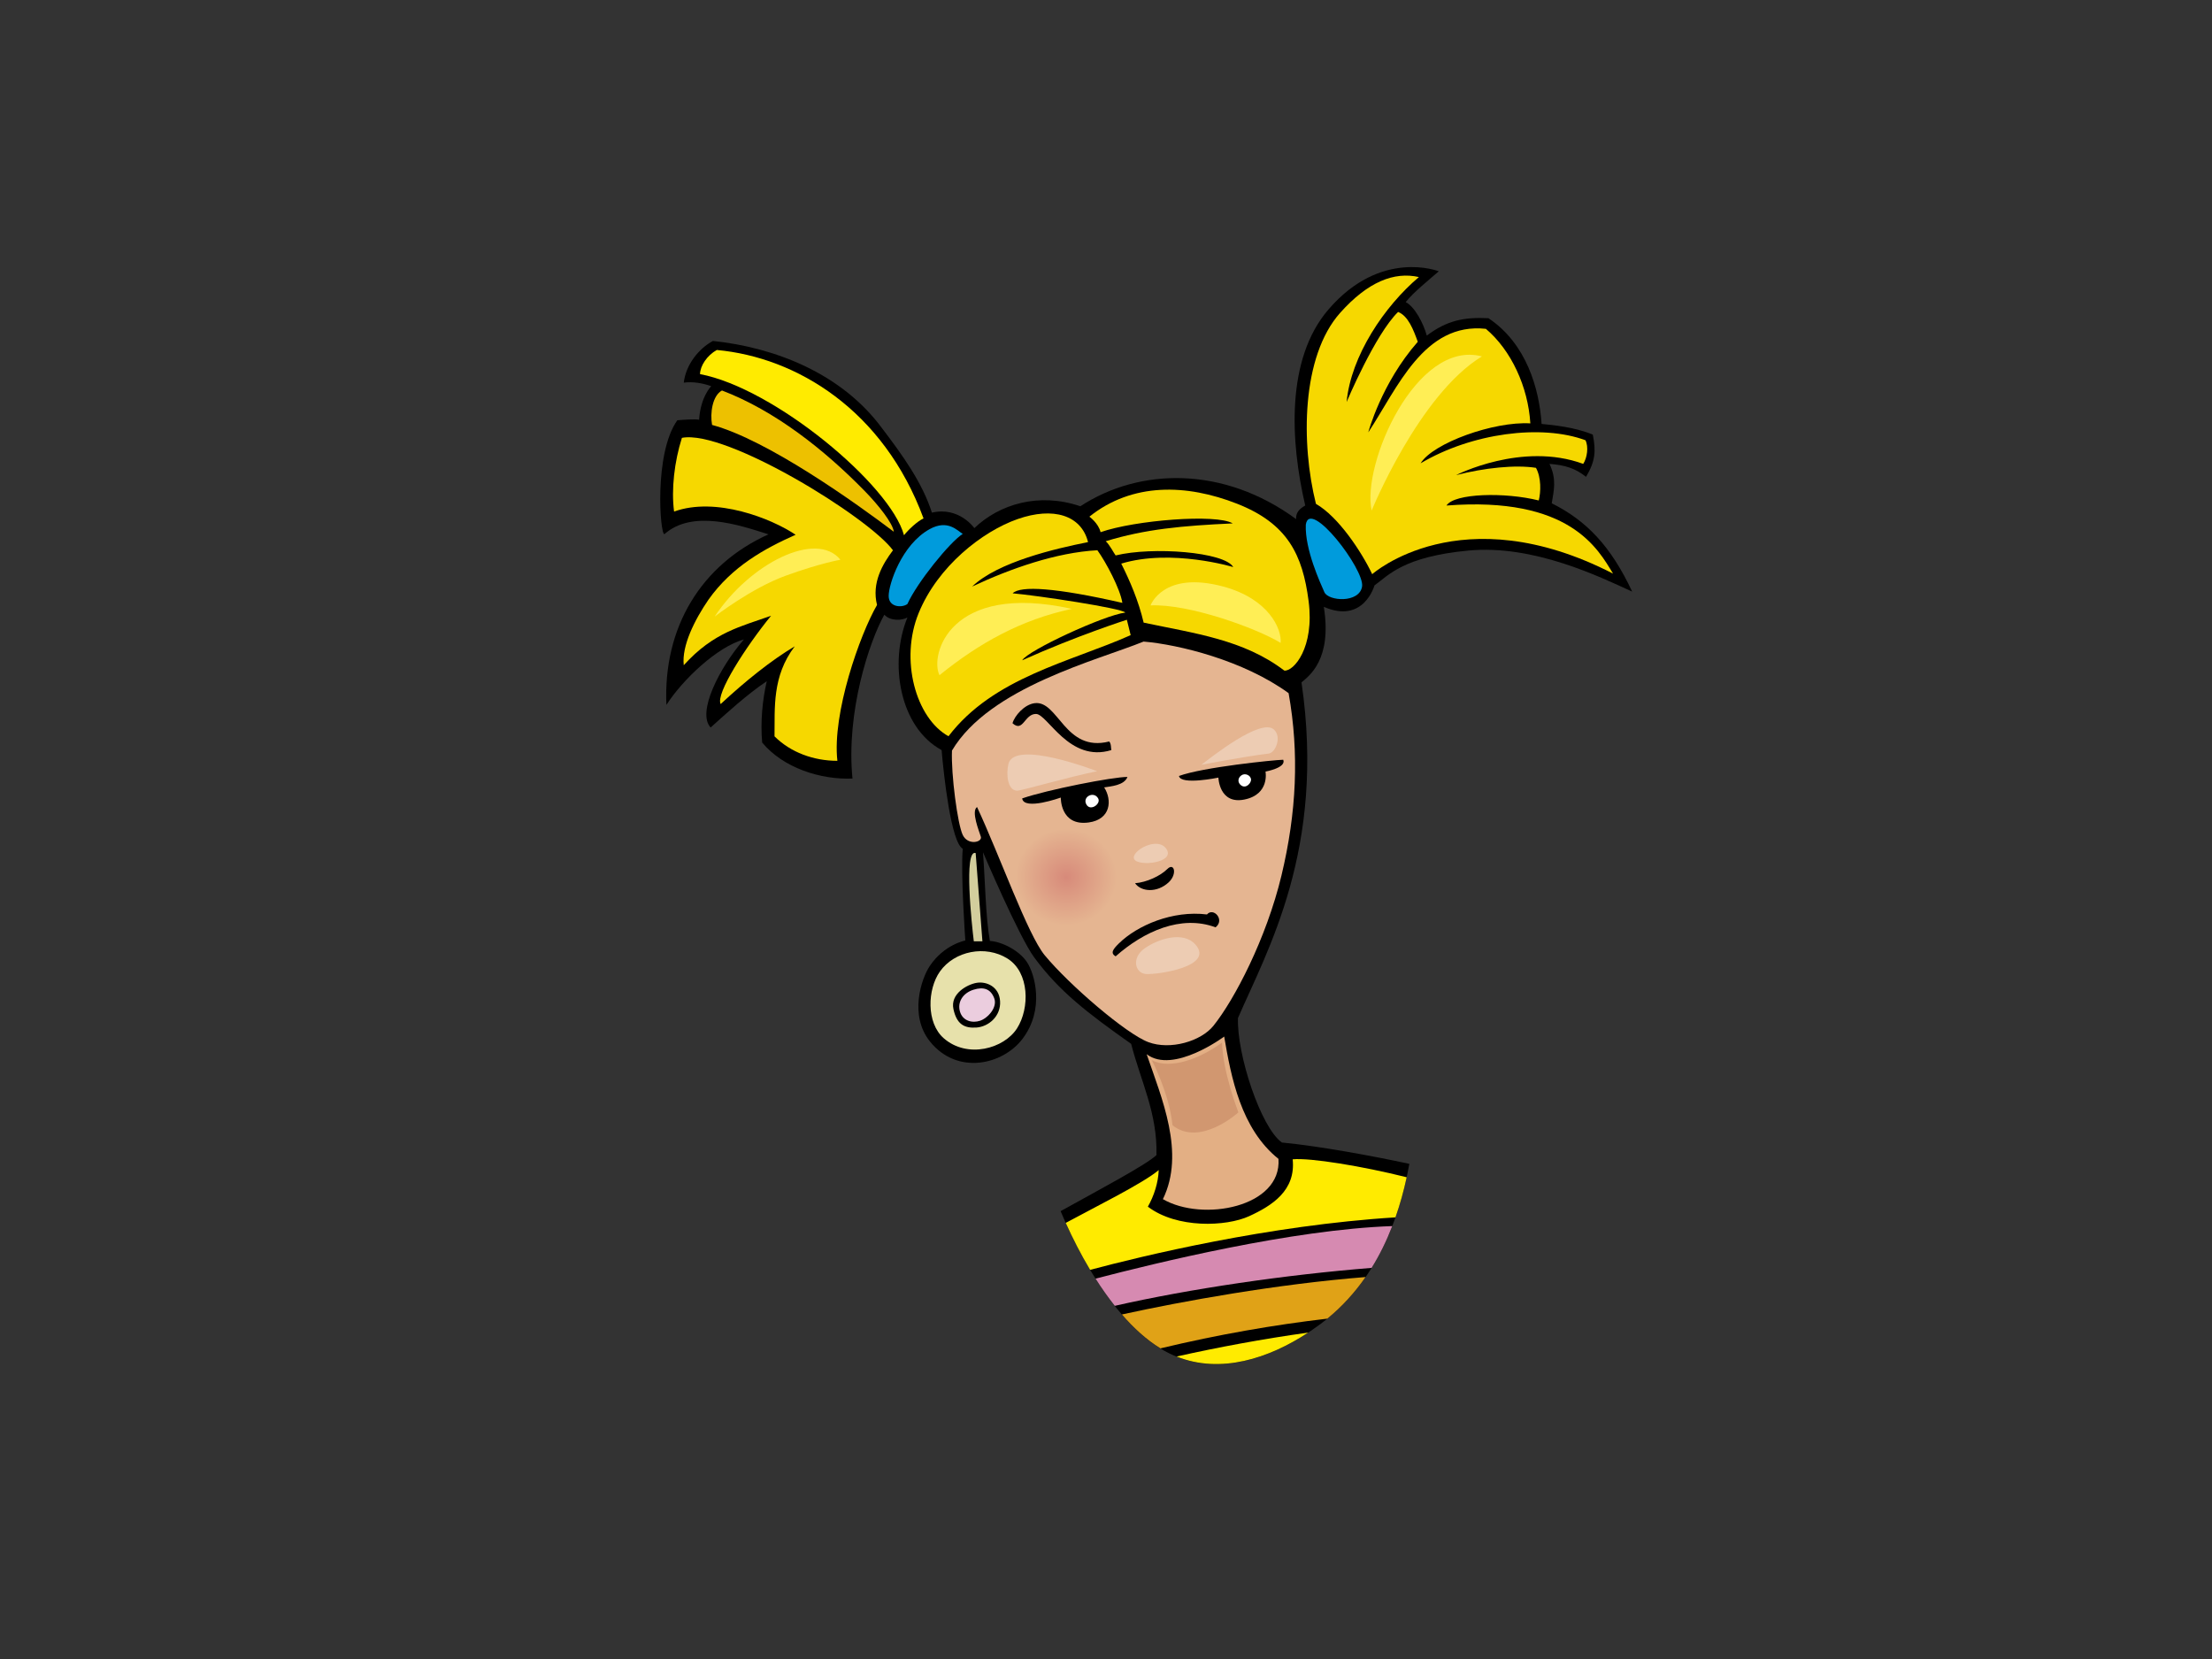 <?xml version="1.0" encoding="utf-8"?>
<!-- Generator: Adobe Illustrator 17.0.0, SVG Export Plug-In . SVG Version: 6.00 Build 0)  -->
<!DOCTYPE svg PUBLIC "-//W3C//DTD SVG 1.1//EN" "http://www.w3.org/Graphics/SVG/1.1/DTD/svg11.dtd">
<svg version="1.1" id="Layer_1" xmlns="http://www.w3.org/2000/svg" xmlns:xlink="http://www.w3.org/1999/xlink" x="0px" y="0px"
	 width="800px" height="600px" viewBox="0 0 800 600" enable-background="new 0 0 800 600" xml:space="preserve">
<rect x="0" y="0" width="800" height="600" fill="#333333" stroke="none"/>
<g>
	<path d="M240.295,193.18c10.102-8.938,26.758-3.424,37.639,0.071c-24.198,10.895-38.167,33.491-36.917,61.683
		c5.917-9.187,18.316-20.959,28.03-23.677c-8.873,10.283-17.092,26.421-12.043,31.858c5.976-5.374,13.311-12.082,20.309-16.745
		c-1.56,6.698-2.339,14.798-1.661,22.188c7.577,9.12,20.977,13.484,32.661,13.021c-2.371-24.046,6.077-49.557,11.52-59.267
		c2.236,2.447,6.522,2.083,8.345,1.018c-6.719,16.486-2.852,39.686,12.366,47.95c0.801,9.36,3.438,33.349,7.643,35.686
		c-0.775,9.035,0.935,33.181,0.935,33.181s-7.633,1.406-12.859,9.232c-3.069,4.592-7.532,17.827,0.089,27.312
		c9.81,12.214,26.324,8.477,33.489-1.026c8.1-10.739,4.361-23.521,1.56-27.726c-2.805-4.207-9.055-7.38-13.4-7.635
		c-1.556-8.725-1.714-22.121-2.493-32.089c0,0,12.987,30.531,18.541,38.067c9.033,12.25,19.121,19.985,35.049,31.251
		c3.497,13.603,9.538,25.072,9.153,40.225c-3.759,3.536-19.938,12.102-34.671,20.269c7.759,18.403,20.863,41.096,37.392,50.433
		c18.624,10.522,40.118,2.546,56.18-9.305c19.257-14.196,28.444-35.513,32.556-58.229c-13.208-2.854-32.783-6.463-46.086-7.718
		c-7.647-5.422-16.356-31.935-15.889-45.021c10.492-24.267,31.803-61.184,22.971-121.389c2.72-2.329,11.126-8.203,8.071-27.334
		c14.453,6.311,18.32-7.733,18.32-7.733c5.087-3.666,10.378-10.38,33.986-12.617c23.608-2.238,47.622,9.562,59.223,14.855
		c-7.804-16.642-16.669-25.74-29.101-31.951c0.781-4.666,1.83-8.753-0.815-14.248c5.495,0.41,9.343,1.574,13.226,4.684
		c3.41-5.706,3.615-9.435,2.444-15.265c-6.307-2.647-14.246-3.473-18.521-3.864c-0.832-12.739-5.495-29.105-19.224-38.242
		c-8.861-0.428-14.966,0.793-22.292,6.286c-1.162-4.278-4.276-10.378-7.627-12.112c2.72-3.501,8.859-8.416,11.97-11.137
		c0,0-20.948-8.303-39.945,13.853c-15.374,17.928-13.796,47.546-8.36,70.86c-2.099,1.154-3.469,2.631-3.296,4.907
		c-26.257-19.267-56.663-18.632-78.035-4.643c-14.969-5.096-29.247-0.793-38.341,7.903c0,0-5.53-7.903-15.344-5.593
		c-3.497-10.873-10.487-20.589-17.869-30.302c-14.766-20.21-39.185-29.466-61.33-31.799c-5.053,2.72-9.776,8.485-10.55,15.084
		c3.384-0.44,6.808,0.182,9.926,1.272c0,0-3.897,3.897-4.365,12.151c-1.398-0.31-5.917,0-7.891,0.183
		C236.41,164.034,238.741,193.569,240.295,193.18z"/>
	<path fill="#F6D800" d="M487.022,145.388c0,0,10.273-24.431,18.618-32.568c3.664,1.424,5.57,6.512,7.122,10.786
		c-13.23,15.062-17.91,32.769-17.91,32.769c10.585-16.08,20.151-39.889,42.536-37.447c9.159,7.733,15.265,20.961,16.078,34.189
		c-13.21-0.777-35.211,7.122-39.684,14.447c18.514-10.984,43.753-14.24,59.626-8.341c1.171,2.331,0.631,6.341-0.813,8.546
		c-22.182-8.14-45.991,4.071-45.991,4.071c10.173-2.643,21.514-3.814,28.894-2.643c1.943,3.495,1.793,8.694,1.018,11.802
		c-12.208-3.053-30.525-2.645-33.377,1.834c44.575-3.463,54.801,15.688,60.243,24.624c-55.149-28.351-87.105,0.203-87.105,0.203
		c-3.889-8.157-12.212-20.758-20.35-25.438c-5.44-21.758-5.292-53.324,8.763-69.083c10.013-11.228,19.522-14.972,28.478-12.938
		C500.741,110.694,488.578,128.679,487.022,145.388z"/>
	<path fill="#FFEB00" d="M334.013,187.486c-2.335,1.091-5.52,4.14-7.069,6.084c-4.925-18.234-46.964-53.22-73.775-58.269
		c0.055-3.023,2.574-6.785,6.073-8.725C288.059,129.223,319.527,148.23,334.013,187.486z"/>
	<path fill="#EDC100" d="M312.673,177.516c5.085,5.199,10.203,11.692,10.591,14.798c-13.396-10.126-45.534-33.197-65.736-38.631
		c-0.779-4.361,0.154-10.593,3.584-12.463C280.273,148.542,298.029,162.561,312.673,177.516z"/>
	<path fill="#F6D800" d="M322.955,199.012c-3.741,4.984-7.761,11.757-5.767,19.786c-6.227,10.747-16.281,39.268-14.336,56.364
		c-8.55,0-16.91-3.025-22.737-8.854c0.158-10.126-0.956-21.723,7.325-32.556c-8.412,4.98-17.916,12.618-26.795,20.875
		c-1.958-3.611,9.189-20.875,18.222-31.937c-10.747,3.893-20.697,5.846-31.576,17.892c-0.781-6.992,3.883-16.319,8.936-23.703
		c8.546-12.045,20.303-18.49,31.521-23.474c-8.67-5.844-28.819-13.863-43.956-8.39c-1.061-7.966,0.108-18.115,2.832-26.661
		C262.552,155.242,314.018,186.969,322.955,199.012z"/>
	<path fill="#F6D800" d="M473.279,217.394c2.181,16.825-5.41,25.505-8.792,25.131c-14.766-11.268-32.608-13.457-50.871-17.344
		c-1.866-7.944-4.986-15.123-8.1-21.34c18.159-5.511,40.501,1.245,40.501,1.245c-3.114-5.451-29.129-7.477-42.53-4.207
		c-0.621-0.775-2.179-3.891-3.58-5.136c14.175-4.365,27.728-5.613,45.93-6.449c-5.897-3.524-35.333-1.189-47.8,3.175
		c-0.777-3.272-4.049-5.607-4.049-5.607c15.542-12.435,35.207-11.838,53.433-4.676C465.649,189.354,471.098,200.57,473.279,217.394z
		"/>
	<path fill="#009BDC" d="M492.614,212.139c-1.016,6.104-12.205,5.288-13.634,2.033c-1.426-3.256-7.104-15.484-6.719-24.419
		C473.688,179.982,493.631,206.033,492.614,212.139z"/>
	<path fill="#009BDC" d="M348.188,193.095c-4.672,2.958-16.514,17.579-20.009,25.35c-1.834,1.422-6.781,1.286-6.781-2.921
		c0-4.205,4.672-18.534,14.798-24.145C342.784,187.735,346.247,191.926,348.188,193.095z"/>
	<path fill="#F6D800" d="M393.507,196.056c-11.66,2.333-32.602,7.144-41.925,16.082c13.835-6.516,30.535-12.358,45.301-13.133
		c3.106,4.274,8.258,13.985,9.037,19.032c-24.014-5.493-36.838-6.309-39.688-3.459c8.936,0.775,39.584,5.41,40.751,6.962
		c-7.779,0.976-35.347,13.758-37.29,17.257c19.944-8.954,37.85-14.656,37.85-14.656l1.379,5.562
		c-21.754,9.715-49.575,15.2-65.888,36.568c-11.8-6.514-17.709-27.677-10.784-44.568c6.917-16.892,22.993-29.509,35.816-33.988
		C380.888,183.236,391.063,186.285,393.507,196.056z"/>
	<path fill="#E5B591" d="M466.041,250.688c3.885,21.758,2.876,43.191-2.576,65.935c-5.453,22.746-16.981,44.865-24.61,54.366
		c-4.501,5.599-15.579,8.879-23.523,5.921c-7.946-2.958-28.509-20.565-37.493-31.42c-6.161-7.453-16.317-36.134-24.478-53.622
		c-2.213,1.542,0.748,8.708,1.371,10.737c0.625,2.022-4.674,3.268-6.544-0.627c-1.868-3.893-4.254-21.871-3.893-30.529
		c13.599-22.926,52.672-32.653,69.292-39.416C426.272,233.097,449.673,238.797,466.041,250.688z"/>
	<path d="M401.153,268.168c0.779,0.777,0.623,2.501,0.779,3.112c-15.267,4.688-23.052-13.072-27.259-13.072
		c-4.207,0-4.603,6.854-8.489,3.357c0.777-2.724,4.282-6.783,8.021-7.252C382.776,253.24,385.105,272.227,401.153,268.168z"/>
	<path d="M457.69,279.049c0,0,1.607,8.209-7.583,10.102c-9.187,1.895-9.459-7.921-9.459-7.921s-13.636,2.84-14.259-0.59
		c8.652-3.171,34.444-5.808,37.708-5.866C465.333,277.678,457.69,279.049,457.69,279.049z"/>
	<path d="M407.762,280.99c-1.172,3.106-6.098,3.392-8.426,3.781c2.929,4.536,2.461,11.581-5.595,12.684
		c-10.345,1.41-10.09-9.007-10.09-9.007s-13.34,4.807-13.966,0.312C378.62,285.652,402.467,280.958,407.762,280.99z"/>
	<path fill="#FFFFFF" d="M452.444,281.765c0.203,1.373-1.753,3.548-3.499,2.331c-1.44-1.004-1.343-2.728,0.02-3.682
		C450.328,279.457,452.239,280.398,452.444,281.765z"/>
	<path fill="#FFFFFF" d="M397.152,288.729c1.12,1.945-2.653,4.71-4.156,2.365C391.185,288.273,395.546,285.936,397.152,288.729z"/>
	<path fill="#D3CE9D" d="M352.196,340.44c-0.734-5.901-3.694-33.475,0.665-31.919l2.442,31.919H352.196z"/>
	<path d="M422.653,319.116c-4.207,3.897-9.974,3.426-12.149,0.311c4.203-0.311,9.187-2.647,11.678-5.138
		C424.677,311.795,425.888,316.118,422.653,319.116z"/>
	<path d="M439.619,335.385c-12.435-4.66-26.003,1.487-36.138,10.493c-1.935-1.164-1.065-2.467,1.168-4.661
		c6.631-6.522,19.427-12.047,31.862-10.492C438.842,328.007,443.117,332.665,439.619,335.385z"/>
	<path fill="#E7E1AB" d="M364.39,346.688c7.944,4.984,8.1,17.916,3.428,25.237c-4.672,7.321-17.914,11.062-26.482,3.586
		c-6.434-5.619-5.907-17.794-1.4-24.15C345.23,343.885,356.446,341.702,364.39,346.688z"/>
	<path d="M361.696,362.115c0.321,5.388-4.116,9.189-8.556,9.508c-4.434,0.316-7.159-1.239-8.323-6.706
		c-1.166-5.465,4.844-8.816,8.323-9.451C356.627,354.831,361.379,356.731,361.696,362.115z"/>
	<path fill="#EBCDDE" d="M359.578,361.032c1.245,3.272-2.302,7.193-5.102,8.126c-2.799,0.931-6.266,0.146-7.28-3.27
		c-1.028-3.453,1.026-6.72,4.852-7.933C355.876,356.741,358.331,357.76,359.578,361.032z"/>
	<path fill="#E3AF84" d="M462.375,419.124c1.246,17.449-27.417,22.902-41.796,14.565c8.163-16.707-0.432-36.487-5.872-52.417
		c9.658,7.319,28.04-6.39,28.04-6.39C445.238,389.528,448.778,408.245,462.375,419.124z"/>
	<path fill="#FFEB00" d="M385.436,442.278c2.511,5.56,5.461,11.364,8.82,16.987c18.616-4.966,64.598-16.149,110.431-18.985
		c1.653-4.708,2.99-9.564,4.059-14.51c-15.95-4.002-34.956-7.118-41.232-6.485c1.171,11.264-7.416,16.739-15.733,20.557
		c-8.317,3.818-26.17,4.521-36.639-3.43c2.215-3.891,3.771-8.721,3.925-13.236C413.431,427.959,395.6,436.763,385.436,442.278z"/>
	<path fill="#D68AB1" d="M396.219,462.439c2.17,3.424,4.495,6.727,6.956,9.834c27.261-6.189,61.876-11.256,92.886-13.725
		c2.972-4.769,5.43-9.84,7.467-15.118C467.276,444.678,418.034,456.764,396.219,462.439z"/>
	<path fill="#E0A217" d="M493.876,461.863c-32.061,2.526-66.316,8.757-88.127,13.532c4.288,4.962,8.952,9.197,13.938,12.258
		c21.089-5.049,41.031-8.485,60.363-10.751C485.499,472.448,490.046,467.381,493.876,461.863z"/>
	<path fill="#FFEB00" d="M473.122,481.946c-16.423,2.29-32.846,5.355-47.597,8.662C441.478,497.011,458.963,491.271,473.122,481.946
		z"/>
	<path fill="#FFEE55" d="M387.657,220.206c-18.309,3.889-33.513,12.36-47.879,23.983
		C336.195,237.024,343.362,210.384,387.657,220.206z"/>
	<path fill="#FFEE55" d="M442.279,212.098c16.67,4.439,21.379,15.522,20.873,20.407c-8.828-5.364-33.178-14.175-47.043-13.553
		C416.109,218.952,420.626,206.333,442.279,212.098z"/>
	<path fill="#FFEE55" d="M496.073,184.66c-3.664-16.685,16.08-62.068,39.893-55.762C513.169,142.739,496.073,184.66,496.073,184.66z
		"/>
	<path fill="#FFEE55" d="M284.168,208.205c-12.467,4.52-25.705,14.8-25.705,14.8c12.776-19.318,36.763-31.312,45.488-20.567
		C303.95,202.438,296.629,203.688,284.168,208.205z"/>
	<path fill="#EDCCB3" d="M396.791,278.93c-9.66,1.868-27.551,7.11-28.992,7.037c-3.467-0.179-3.947-5.992-3.099-9.644
		C366.812,267.255,396.791,278.93,396.791,278.93z"/>
	<path fill="#EDCCB3" d="M458.809,272.544c2.578-0.304,4.875-6.181,1.838-8.771c-4.753-4.057-22.448,9.98-26.156,12.82
		C434.491,276.593,449.756,273.629,458.809,272.544z"/>
	<path fill="#EDCCB3" d="M413.991,342.98c4.921-3.459,13.932-6.351,18.328-1.4c7.146,8.041-13.849,10.964-17.831,10.686
		C410.504,351.987,409.07,346.443,413.991,342.98z"/>
	<path fill="#EDCCB3" d="M421.909,307.126c-3.152-4.988-13.123,0.773-11.721,3.58C411.591,313.51,425.055,312.112,421.909,307.126z"
		/>
	<path fill="#D19770" d="M416.579,383.455c6.696,3.426,17.285-0.469,25.389-6.388c0.31,10.903,5.917,25.237,5.917,25.237
		s-13.861,12.613-23.831,4.67C422.803,395.176,416.579,383.455,416.579,383.455z"/>
	
		<radialGradient id="SVGID_1_" cx="395.476" cy="292.306" r="14.231" gradientTransform="matrix(1.286 0 0 1.229 -122.968 -42.003)" gradientUnits="userSpaceOnUse">
		<stop  offset="0" style="stop-color:#D78A7A"/>
		<stop  offset="1" style="stop-color:#E5B591"/>
	</radialGradient>
	<path fill="url(#SVGID_1_)" d="M403.794,317.128c0,9.65-8.193,17.48-18.299,17.48c-10.104,0-18.297-7.83-18.297-17.48
		c0-9.658,8.193-17.488,18.297-17.488C395.6,299.641,403.794,307.471,403.794,317.128z"/>
</g>
</svg>
